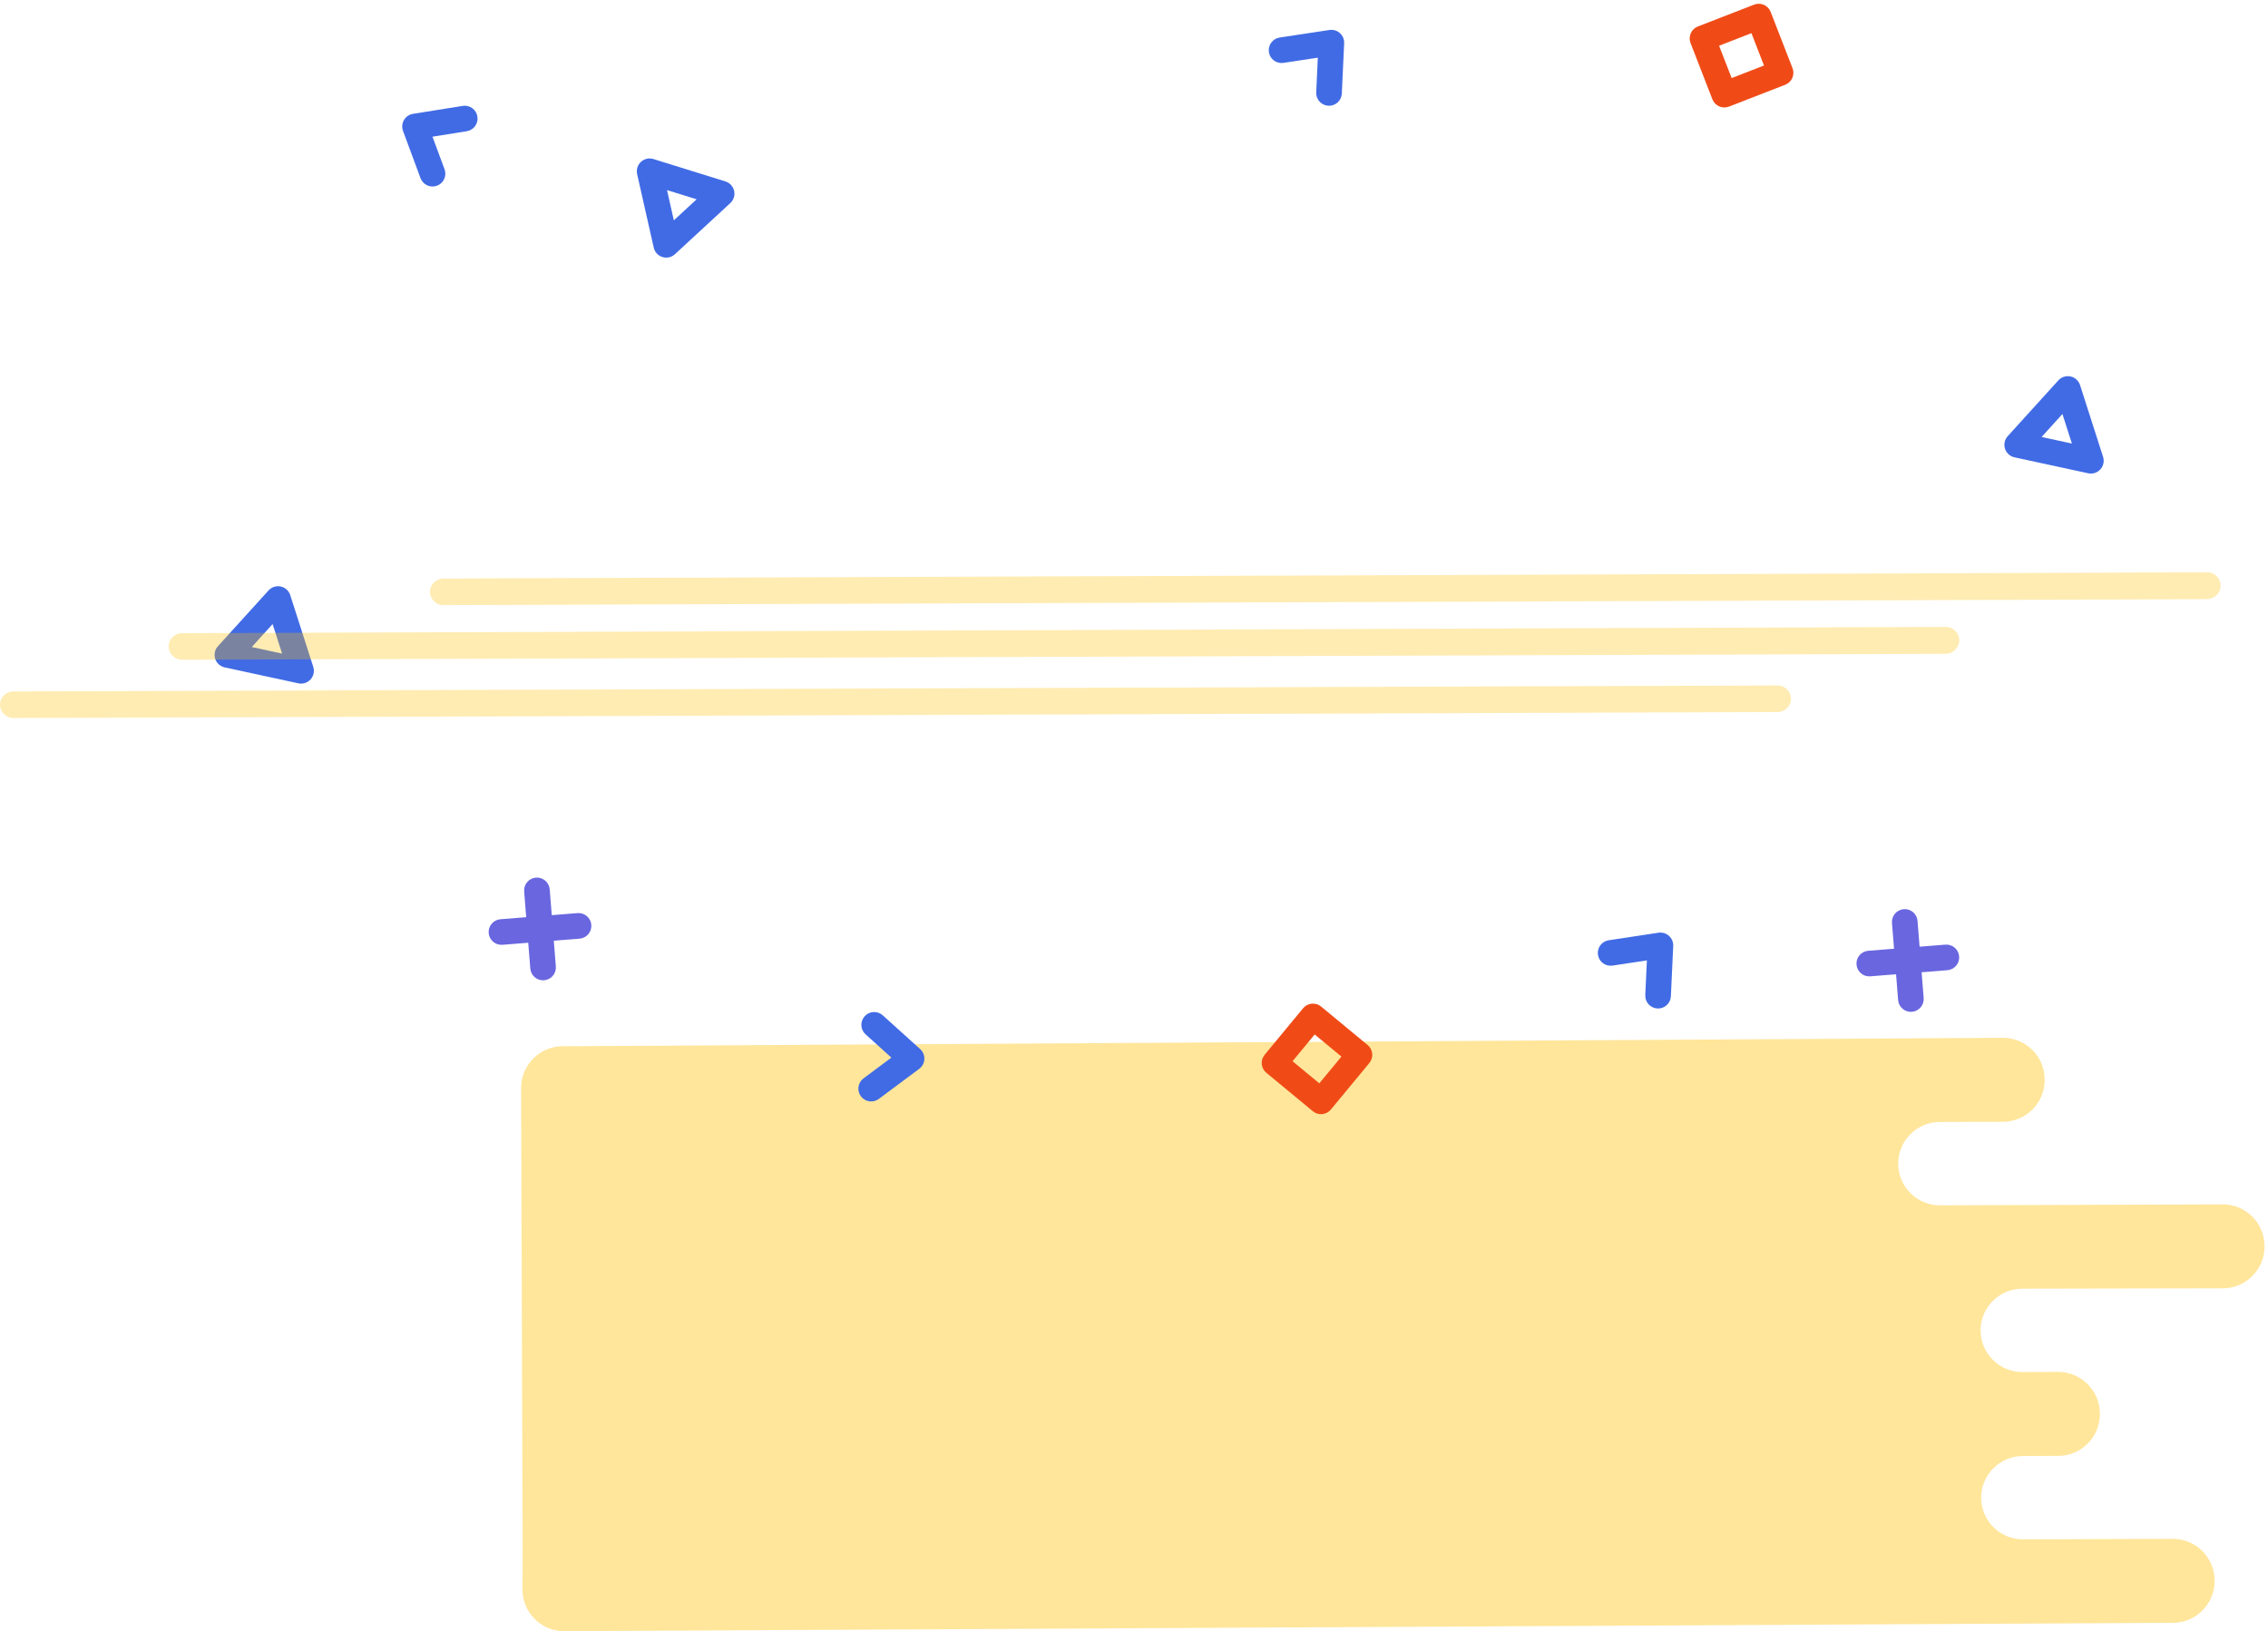 <svg width="531" height="382" viewBox="0 0 531 382" fill="none" xmlns="http://www.w3.org/2000/svg">
<path d="M122.364 362.388L122 254.767C121.982 249.393 126.351 244.995 131.725 244.976L468.923 243C474.297 242.982 478.696 247.351 478.714 252.725L478.715 252.867C478.733 258.24 474.364 262.639 468.99 262.657L454.141 262.708C448.767 262.726 444.397 267.125 444.415 272.499C444.434 277.873 448.833 282.242 454.206 282.224L520.391 282C525.765 281.982 530.164 286.351 530.182 291.725L530.183 291.867C530.201 297.241 525.832 301.639 520.458 301.658L473.435 301.746C468.061 301.764 463.692 306.163 463.71 311.537C463.728 316.911 468.127 321.28 473.501 321.262L481.845 321.234C487.219 321.215 491.618 325.585 491.636 330.959L491.636 331.1C491.654 336.474 487.285 340.873 481.911 340.891L473.567 340.919C468.193 340.937 463.824 345.336 463.842 350.71C463.861 356.084 468.259 360.453 473.633 360.435L508.706 360.317C514.08 360.299 518.478 364.668 518.497 370.042L518.497 370.183C518.515 375.557 514.146 379.956 508.772 379.974L132.117 381.942C126.743 381.961 122.344 377.591 122.326 372.217L122.364 362.388Z" fill="#FFE69B"/>
<path fill-rule="evenodd" clip-rule="evenodd" d="M434.658 225.851C434.526 224.2 435.758 222.754 437.41 222.623L455.461 221.186C457.112 221.055 458.558 222.287 458.689 223.939C458.821 225.59 457.589 227.036 455.937 227.167L437.886 228.604C436.234 228.736 434.789 227.503 434.658 225.851Z" fill="#6966E0"/>
<path fill-rule="evenodd" clip-rule="evenodd" d="M445.717 212.879C444.065 213.011 442.833 214.456 442.964 216.108L444.401 234.159C444.533 235.81 445.978 237.043 447.63 236.911C449.281 236.78 450.514 235.334 450.382 233.683L448.946 215.632C448.814 213.98 447.369 212.748 445.717 212.879Z" fill="#6966E0"/>
<path fill-rule="evenodd" clip-rule="evenodd" d="M114.413 218.467C114.282 216.816 115.514 215.37 117.165 215.239L135.216 213.802C136.868 213.671 138.313 214.903 138.445 216.555C138.576 218.206 137.344 219.652 135.692 219.783L117.641 221.22C115.99 221.351 114.544 220.119 114.413 218.467Z" fill="#6966E0"/>
<path fill-rule="evenodd" clip-rule="evenodd" d="M125.472 205.495C123.821 205.627 122.588 207.072 122.72 208.724L124.157 226.775C124.288 228.427 125.734 229.659 127.385 229.527C129.037 229.396 130.269 227.95 130.138 226.299L128.701 208.248C128.569 206.596 127.124 205.364 125.472 205.495Z" fill="#6966E0"/>
<path fill-rule="evenodd" clip-rule="evenodd" d="M320.197 244.684C321.474 245.739 321.653 247.63 320.597 248.907L311.597 259.794C310.541 261.071 308.65 261.251 307.373 260.195L296.487 251.195C295.21 250.139 295.03 248.248 296.086 246.971L305.086 236.084C306.142 234.807 308.033 234.628 309.31 235.684L320.197 244.684ZM314.061 247.397L307.799 242.219L302.622 248.482L308.884 253.659L314.061 247.397Z" fill="#F04B17"/>
<path fill-rule="evenodd" clip-rule="evenodd" d="M410.68 1.086C412.225 0.486 413.963 1.252 414.563 2.796L419.678 15.963C420.278 17.508 419.512 19.246 417.968 19.846L404.801 24.961C403.256 25.561 401.518 24.795 400.918 23.251L395.803 10.084C395.203 8.539 395.969 6.801 397.513 6.201L410.68 1.086ZM410.056 7.765L402.482 10.708L405.425 18.282L412.999 15.339L410.056 7.765Z" fill="#F04B17"/>
<path fill-rule="evenodd" clip-rule="evenodd" d="M491.752 109.9C491.032 110.694 489.943 111.043 488.896 110.817L471.645 107.082C470.598 106.856 469.751 106.087 469.423 105.067C469.096 104.046 469.338 102.928 470.058 102.134L481.917 89.062C482.638 88.269 483.727 87.919 484.774 88.146C485.822 88.373 486.669 89.141 486.996 90.162L492.387 106.968C492.714 107.989 492.473 109.106 491.752 109.9ZM482.87 96.942L477.993 102.318L485.087 103.853L482.87 96.942Z" fill="#416BE5"/>
<path fill-rule="evenodd" clip-rule="evenodd" d="M72.71 159.084C71.99 159.877 70.901 160.227 69.853 160L52.603 156.266C51.555 156.039 50.708 155.27 50.381 154.25C50.054 153.229 50.295 152.112 51.016 151.318L62.875 138.246C63.595 137.452 64.684 137.103 65.732 137.329C66.779 137.556 67.626 138.324 67.954 139.345L73.345 156.152C73.672 157.172 73.43 158.29 72.71 159.084ZM63.827 146.126L58.951 151.501L66.044 153.036L63.827 146.126Z" fill="#416BE5"/>
<path fill-rule="evenodd" clip-rule="evenodd" d="M155.092 60.185C154.069 59.866 153.293 59.026 153.057 57.981L149.17 40.764C148.934 39.718 149.274 38.626 150.061 37.899C150.849 37.172 151.964 36.92 152.988 37.239L169.841 42.481C170.865 42.799 171.641 43.639 171.877 44.685C172.113 45.73 171.773 46.822 170.986 47.55L158.019 59.524C157.231 60.251 156.116 60.503 155.092 60.185ZM163.098 46.667L156.167 44.511L157.766 51.591L163.098 46.667Z" fill="#416BE5"/>
<path fill-rule="evenodd" clip-rule="evenodd" d="M313.712 7.76C314.38 8.361 314.743 9.23 314.701 10.128L314.156 21.904C314.079 23.559 312.676 24.839 311.02 24.762C309.365 24.685 308.086 23.282 308.162 21.627L308.538 13.502L300.497 14.72C298.859 14.968 297.33 13.841 297.082 12.203C296.834 10.565 297.961 9.036 299.599 8.788L311.255 7.023C312.143 6.888 313.045 7.159 313.712 7.76Z" fill="#416BE5"/>
<path fill-rule="evenodd" clip-rule="evenodd" d="M390.756 219.132C391.423 219.733 391.786 220.602 391.745 221.499L391.199 233.276C391.123 234.931 389.719 236.21 388.064 236.134C386.409 236.057 385.129 234.653 385.206 232.998L385.582 224.874L377.541 226.092C375.903 226.34 374.374 225.213 374.126 223.575C373.878 221.937 375.004 220.408 376.643 220.16L388.299 218.395C389.187 218.26 390.089 218.531 390.756 219.132Z" fill="#416BE5"/>
<path fill-rule="evenodd" clip-rule="evenodd" d="M94.581 28.105C95.034 27.33 95.811 26.798 96.698 26.656L108.34 24.797C109.976 24.536 111.514 25.651 111.775 27.287C112.036 28.923 110.922 30.461 109.286 30.722L101.255 32.005L104.081 39.631C104.656 41.184 103.864 42.91 102.31 43.486C100.756 44.062 99.03 43.269 98.455 41.715L94.358 30.661C94.046 29.819 94.128 28.881 94.581 28.105Z" fill="#416BE5"/>
<path fill-rule="evenodd" clip-rule="evenodd" d="M216.417 248.001C216.375 248.898 215.933 249.729 215.213 250.266L205.758 257.308C204.429 258.298 202.55 258.023 201.56 256.694C200.57 255.366 200.845 253.486 202.174 252.496L208.696 247.638L202.658 242.19C201.428 241.08 201.33 239.184 202.44 237.953C203.55 236.723 205.447 236.626 206.677 237.736L215.43 245.633C216.097 246.234 216.459 247.103 216.417 248.001Z" fill="#416BE5"/>
<g opacity="0.3">
<path d="M519.915 137.101C519.909 135.404 518.49 133.994 516.793 134L103.775 135.466C102.078 135.471 100.668 136.89 100.674 138.587C100.68 140.284 102.099 141.694 103.796 141.688L516.885 140.293C518.582 140.146 519.921 138.798 519.915 137.101Z" fill="#FFC000"/>
<path d="M419.312 163.604C419.306 161.907 417.887 160.497 416.19 160.503L3.101 161.898C1.404 161.904 -0.006 163.323 1.74182e-05 165.02C0.006 166.717 1.425 168.126 3.122 168.12L416.211 166.725C417.908 166.72 419.318 165.301 419.312 163.604Z" fill="#FFC000"/>
<path d="M458.722 149.894C458.717 148.197 457.298 146.787 455.601 146.793L42.582 148.259C40.885 148.265 39.476 149.684 39.481 151.381C39.487 153.078 40.906 154.487 42.603 154.481L455.693 153.086C457.319 153.01 458.728 151.591 458.722 149.894Z" fill="#FFC000"/>
</g>
</svg>

